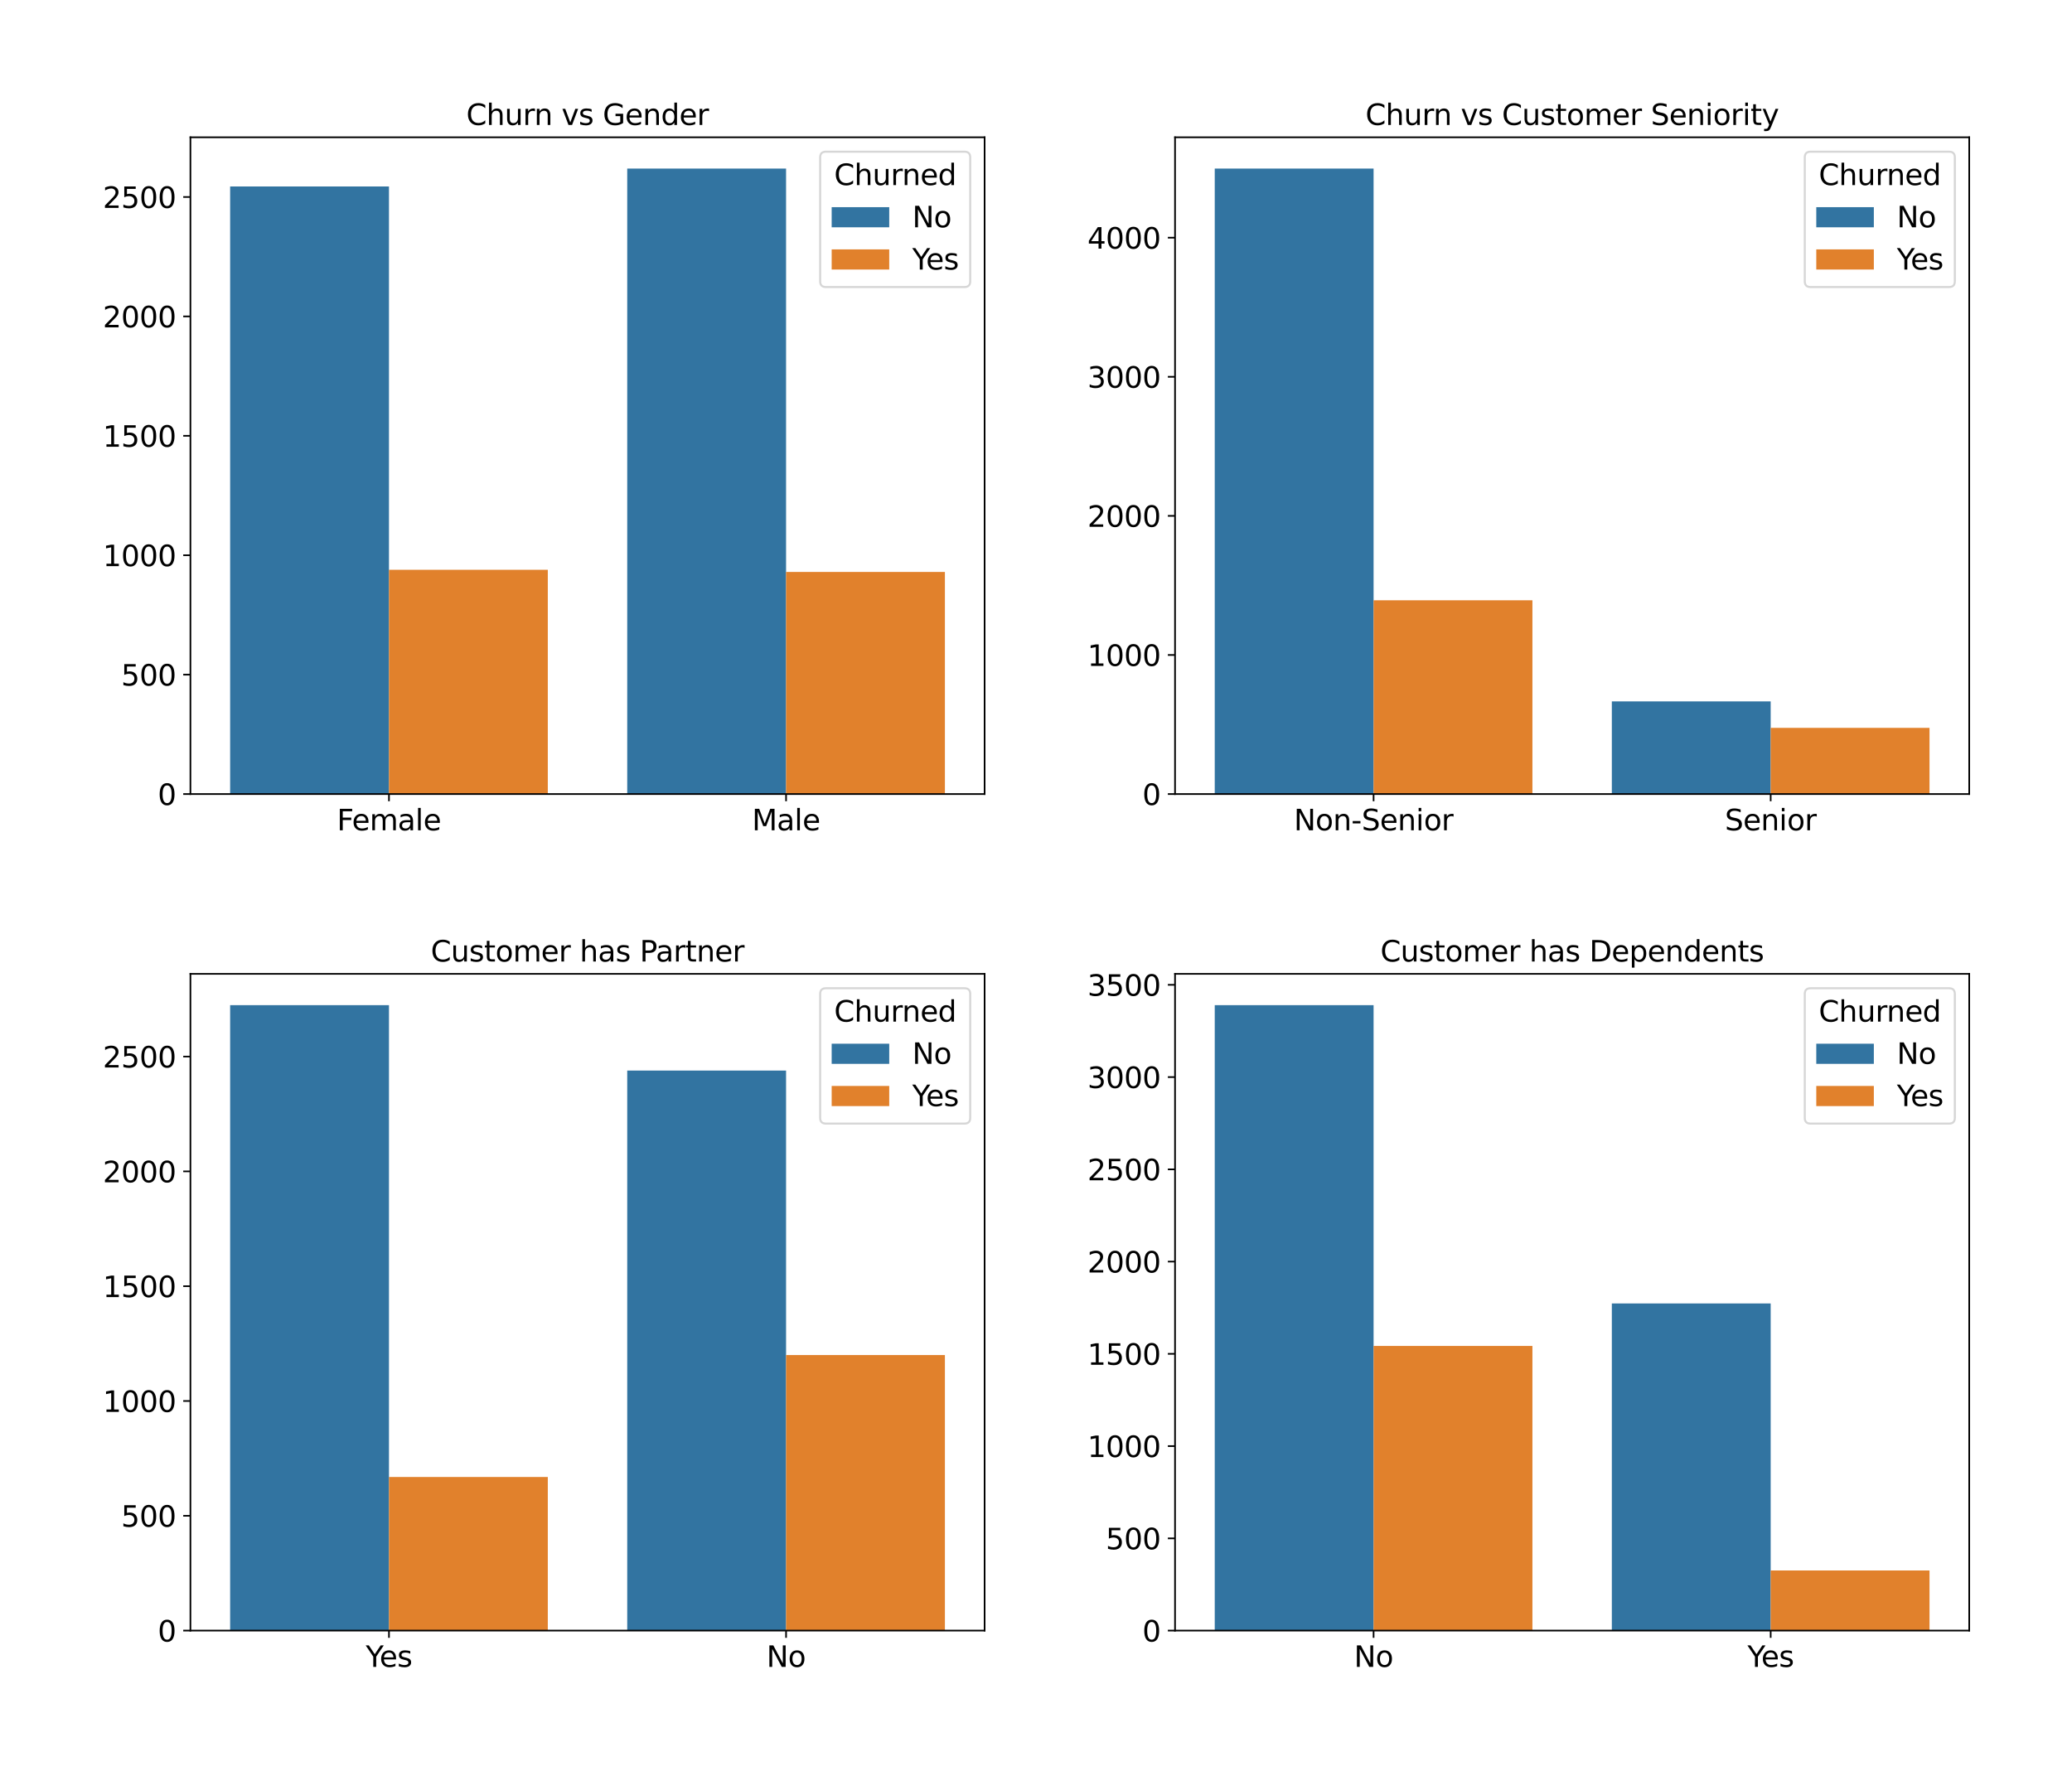 <?xml version="1.0" encoding="utf-8" standalone="no"?>
<!DOCTYPE svg PUBLIC "-//W3C//DTD SVG 1.1//EN"
  "http://www.w3.org/Graphics/SVG/1.1/DTD/svg11.dtd">
<svg height="864pt" version="1.1" viewBox="0 0 1008 864" width="1008pt" xmlns="http://www.w3.org/2000/svg" xmlns:xlink="http://www.w3.org/1999/xlink">
 <defs>
  <style type="text/css">*{stroke-linecap:butt;stroke-linejoin:round;}</style>
 </defs>
 <g id="figure_1">
  <g id="patch_1">
   <path d="M 0 864 
L 1008 864 
L 1008 0 
L 0 0 
z
" style="fill:#ffffff;"/>
  </g>
  <g id="axes_1">
   <g id="patch_2">
    <path d="M 92.64 386.32 
L 479 386.32 
L 479 66.8 
L 92.64 66.8 
z
" style="fill:#ffffff;"/>
   </g>
   <g id="patch_3">
    <path clip-path="url(#p8f547ff827)" d="M 111.958 386.32 
L 189.23 386.32 
L 189.23 90.73 
L 111.958 90.73 
z
" style="fill:#3274a1;"/>
   </g>
   <g id="patch_4">
    <path clip-path="url(#p8f547ff827)" d="M 305.138 386.32 
L 382.41 386.32 
L 382.41 82.015 
L 305.138 82.015 
z
" style="fill:#3274a1;"/>
   </g>
   <g id="patch_5">
    <path clip-path="url(#p8f547ff827)" d="M 189.23 386.32 
L 266.502 386.32 
L 266.502 277.216 
L 189.23 277.216 
z
" style="fill:#e1812c;"/>
   </g>
   <g id="patch_6">
    <path clip-path="url(#p8f547ff827)" d="M 382.41 386.32 
L 459.682 386.32 
L 459.682 278.262 
L 382.41 278.262 
z
" style="fill:#e1812c;"/>
   </g>
   <g id="matplotlib.axis_1">
    <g id="xtick_1">
     <g id="line2d_1">
      <defs>
       <path d="M 0 0 
L 0 3.5 
" id="m29a2ce48cf" style="stroke:#000000;stroke-width:0.8;"/>
      </defs>
      <g>
       <use style="stroke:#000000;stroke-width:0.8;" x="189.23" xlink:href="#m29a2ce48cf" y="386.32"/>
      </g>
     </g>
     <g id="text_1">
      <!-- Female -->
      <g transform="translate(163.922 403.958)scale(0.14 -0.14)">
       <defs>
        <path d="M 628 4666 
L 3309 4666 
L 3309 4134 
L 1259 4134 
L 1259 2759 
L 3109 2759 
L 3109 2228 
L 1259 2228 
L 1259 0 
L 628 0 
L 628 4666 
z
" id="DejaVuSans-46" transform="scale(0.016)"/>
        <path d="M 3597 1894 
L 3597 1613 
L 953 1613 
Q 991 1019 1311 708 
Q 1631 397 2203 397 
Q 2534 397 2845 478 
Q 3156 559 3463 722 
L 3463 178 
Q 3153 47 2828 -22 
Q 2503 -91 2169 -91 
Q 1331 -91 842 396 
Q 353 884 353 1716 
Q 353 2575 817 3079 
Q 1281 3584 2069 3584 
Q 2775 3584 3186 3129 
Q 3597 2675 3597 1894 
z
M 3022 2063 
Q 3016 2534 2758 2815 
Q 2500 3097 2075 3097 
Q 1594 3097 1305 2825 
Q 1016 2553 972 2059 
L 3022 2063 
z
" id="DejaVuSans-65" transform="scale(0.016)"/>
        <path d="M 3328 2828 
Q 3544 3216 3844 3400 
Q 4144 3584 4550 3584 
Q 5097 3584 5394 3201 
Q 5691 2819 5691 2113 
L 5691 0 
L 5113 0 
L 5113 2094 
Q 5113 2597 4934 2840 
Q 4756 3084 4391 3084 
Q 3944 3084 3684 2787 
Q 3425 2491 3425 1978 
L 3425 0 
L 2847 0 
L 2847 2094 
Q 2847 2600 2669 2842 
Q 2491 3084 2119 3084 
Q 1678 3084 1418 2786 
Q 1159 2488 1159 1978 
L 1159 0 
L 581 0 
L 581 3500 
L 1159 3500 
L 1159 2956 
Q 1356 3278 1631 3431 
Q 1906 3584 2284 3584 
Q 2666 3584 2933 3390 
Q 3200 3197 3328 2828 
z
" id="DejaVuSans-6d" transform="scale(0.016)"/>
        <path d="M 2194 1759 
Q 1497 1759 1228 1600 
Q 959 1441 959 1056 
Q 959 750 1161 570 
Q 1363 391 1709 391 
Q 2188 391 2477 730 
Q 2766 1069 2766 1631 
L 2766 1759 
L 2194 1759 
z
M 3341 1997 
L 3341 0 
L 2766 0 
L 2766 531 
Q 2569 213 2275 61 
Q 1981 -91 1556 -91 
Q 1019 -91 701 211 
Q 384 513 384 1019 
Q 384 1609 779 1909 
Q 1175 2209 1959 2209 
L 2766 2209 
L 2766 2266 
Q 2766 2663 2505 2880 
Q 2244 3097 1772 3097 
Q 1472 3097 1187 3025 
Q 903 2953 641 2809 
L 641 3341 
Q 956 3463 1253 3523 
Q 1550 3584 1831 3584 
Q 2591 3584 2966 3190 
Q 3341 2797 3341 1997 
z
" id="DejaVuSans-61" transform="scale(0.016)"/>
        <path d="M 603 4863 
L 1178 4863 
L 1178 0 
L 603 0 
L 603 4863 
z
" id="DejaVuSans-6c" transform="scale(0.016)"/>
       </defs>
       <use xlink:href="#DejaVuSans-46"/>
       <use x="52.02" xlink:href="#DejaVuSans-65"/>
       <use x="113.543" xlink:href="#DejaVuSans-6d"/>
       <use x="210.955" xlink:href="#DejaVuSans-61"/>
       <use x="272.234" xlink:href="#DejaVuSans-6c"/>
       <use x="300.018" xlink:href="#DejaVuSans-65"/>
      </g>
     </g>
    </g>
    <g id="xtick_2">
     <g id="line2d_2">
      <g>
       <use style="stroke:#000000;stroke-width:0.8;" x="382.41" xlink:href="#m29a2ce48cf" y="386.32"/>
      </g>
     </g>
     <g id="text_2">
      <!-- Male -->
      <g transform="translate(365.829 403.958)scale(0.14 -0.14)">
       <defs>
        <path d="M 628 4666 
L 1569 4666 
L 2759 1491 
L 3956 4666 
L 4897 4666 
L 4897 0 
L 4281 0 
L 4281 4097 
L 3078 897 
L 2444 897 
L 1241 4097 
L 1241 0 
L 628 0 
L 628 4666 
z
" id="DejaVuSans-4d" transform="scale(0.016)"/>
       </defs>
       <use xlink:href="#DejaVuSans-4d"/>
       <use x="86.279" xlink:href="#DejaVuSans-61"/>
       <use x="147.559" xlink:href="#DejaVuSans-6c"/>
       <use x="175.342" xlink:href="#DejaVuSans-65"/>
      </g>
     </g>
    </g>
   </g>
   <g id="matplotlib.axis_2">
    <g id="ytick_1">
     <g id="line2d_3">
      <defs>
       <path d="M 0 0 
L -3.5 0 
" id="m4f634d1ef6" style="stroke:#000000;stroke-width:0.8;"/>
      </defs>
      <g>
       <use style="stroke:#000000;stroke-width:0.8;" x="92.64" xlink:href="#m4f634d1ef6" y="386.32"/>
      </g>
     </g>
     <g id="text_3">
      <!-- 0 -->
      <g transform="translate(76.733 391.639)scale(0.14 -0.14)">
       <defs>
        <path d="M 2034 4250 
Q 1547 4250 1301 3770 
Q 1056 3291 1056 2328 
Q 1056 1369 1301 889 
Q 1547 409 2034 409 
Q 2525 409 2770 889 
Q 3016 1369 3016 2328 
Q 3016 3291 2770 3770 
Q 2525 4250 2034 4250 
z
M 2034 4750 
Q 2819 4750 3233 4129 
Q 3647 3509 3647 2328 
Q 3647 1150 3233 529 
Q 2819 -91 2034 -91 
Q 1250 -91 836 529 
Q 422 1150 422 2328 
Q 422 3509 836 4129 
Q 1250 4750 2034 4750 
z
" id="DejaVuSans-30" transform="scale(0.016)"/>
       </defs>
       <use xlink:href="#DejaVuSans-30"/>
      </g>
     </g>
    </g>
    <g id="ytick_2">
     <g id="line2d_4">
      <g>
       <use style="stroke:#000000;stroke-width:0.8;" x="92.64" xlink:href="#m4f634d1ef6" y="328.224"/>
      </g>
     </g>
     <g id="text_4">
      <!-- 500 -->
      <g transform="translate(58.917 333.543)scale(0.14 -0.14)">
       <defs>
        <path d="M 691 4666 
L 3169 4666 
L 3169 4134 
L 1269 4134 
L 1269 2991 
Q 1406 3038 1543 3061 
Q 1681 3084 1819 3084 
Q 2600 3084 3056 2656 
Q 3513 2228 3513 1497 
Q 3513 744 3044 326 
Q 2575 -91 1722 -91 
Q 1428 -91 1123 -41 
Q 819 9 494 109 
L 494 744 
Q 775 591 1075 516 
Q 1375 441 1709 441 
Q 2250 441 2565 725 
Q 2881 1009 2881 1497 
Q 2881 1984 2565 2268 
Q 2250 2553 1709 2553 
Q 1456 2553 1204 2497 
Q 953 2441 691 2322 
L 691 4666 
z
" id="DejaVuSans-35" transform="scale(0.016)"/>
       </defs>
       <use xlink:href="#DejaVuSans-35"/>
       <use x="63.623" xlink:href="#DejaVuSans-30"/>
       <use x="127.246" xlink:href="#DejaVuSans-30"/>
      </g>
     </g>
    </g>
    <g id="ytick_3">
     <g id="line2d_5">
      <g>
       <use style="stroke:#000000;stroke-width:0.8;" x="92.64" xlink:href="#m4f634d1ef6" y="270.129"/>
      </g>
     </g>
     <g id="text_5">
      <!-- 1000 -->
      <g transform="translate(50.01 275.448)scale(0.14 -0.14)">
       <defs>
        <path d="M 794 531 
L 1825 531 
L 1825 4091 
L 703 3866 
L 703 4441 
L 1819 4666 
L 2450 4666 
L 2450 531 
L 3481 531 
L 3481 0 
L 794 0 
L 794 531 
z
" id="DejaVuSans-31" transform="scale(0.016)"/>
       </defs>
       <use xlink:href="#DejaVuSans-31"/>
       <use x="63.623" xlink:href="#DejaVuSans-30"/>
       <use x="127.246" xlink:href="#DejaVuSans-30"/>
       <use x="190.869" xlink:href="#DejaVuSans-30"/>
      </g>
     </g>
    </g>
    <g id="ytick_4">
     <g id="line2d_6">
      <g>
       <use style="stroke:#000000;stroke-width:0.8;" x="92.64" xlink:href="#m4f634d1ef6" y="212.033"/>
      </g>
     </g>
     <g id="text_6">
      <!-- 1500 -->
      <g transform="translate(50.01 217.352)scale(0.14 -0.14)">
       <use xlink:href="#DejaVuSans-31"/>
       <use x="63.623" xlink:href="#DejaVuSans-35"/>
       <use x="127.246" xlink:href="#DejaVuSans-30"/>
       <use x="190.869" xlink:href="#DejaVuSans-30"/>
      </g>
     </g>
    </g>
    <g id="ytick_5">
     <g id="line2d_7">
      <g>
       <use style="stroke:#000000;stroke-width:0.8;" x="92.64" xlink:href="#m4f634d1ef6" y="153.938"/>
      </g>
     </g>
     <g id="text_7">
      <!-- 2000 -->
      <g transform="translate(50.01 159.256)scale(0.14 -0.14)">
       <defs>
        <path d="M 1228 531 
L 3431 531 
L 3431 0 
L 469 0 
L 469 531 
Q 828 903 1448 1529 
Q 2069 2156 2228 2338 
Q 2531 2678 2651 2914 
Q 2772 3150 2772 3378 
Q 2772 3750 2511 3984 
Q 2250 4219 1831 4219 
Q 1534 4219 1204 4116 
Q 875 4013 500 3803 
L 500 4441 
Q 881 4594 1212 4672 
Q 1544 4750 1819 4750 
Q 2544 4750 2975 4387 
Q 3406 4025 3406 3419 
Q 3406 3131 3298 2873 
Q 3191 2616 2906 2266 
Q 2828 2175 2409 1742 
Q 1991 1309 1228 531 
z
" id="DejaVuSans-32" transform="scale(0.016)"/>
       </defs>
       <use xlink:href="#DejaVuSans-32"/>
       <use x="63.623" xlink:href="#DejaVuSans-30"/>
       <use x="127.246" xlink:href="#DejaVuSans-30"/>
       <use x="190.869" xlink:href="#DejaVuSans-30"/>
      </g>
     </g>
    </g>
    <g id="ytick_6">
     <g id="line2d_8">
      <g>
       <use style="stroke:#000000;stroke-width:0.8;" x="92.64" xlink:href="#m4f634d1ef6" y="95.842"/>
      </g>
     </g>
     <g id="text_8">
      <!-- 2500 -->
      <g transform="translate(50.01 101.161)scale(0.14 -0.14)">
       <use xlink:href="#DejaVuSans-32"/>
       <use x="63.623" xlink:href="#DejaVuSans-35"/>
       <use x="127.246" xlink:href="#DejaVuSans-30"/>
       <use x="190.869" xlink:href="#DejaVuSans-30"/>
      </g>
     </g>
    </g>
   </g>
   <g id="patch_7">
    <path d="M 92.64 386.32 
L 92.64 66.8 
" style="fill:none;stroke:#000000;stroke-linecap:square;stroke-linejoin:miter;stroke-width:0.8;"/>
   </g>
   <g id="patch_8">
    <path d="M 479 386.32 
L 479 66.8 
" style="fill:none;stroke:#000000;stroke-linecap:square;stroke-linejoin:miter;stroke-width:0.8;"/>
   </g>
   <g id="patch_9">
    <path d="M 92.64 386.32 
L 479 386.32 
" style="fill:none;stroke:#000000;stroke-linecap:square;stroke-linejoin:miter;stroke-width:0.8;"/>
   </g>
   <g id="patch_10">
    <path d="M 92.64 66.8 
L 479 66.8 
" style="fill:none;stroke:#000000;stroke-linecap:square;stroke-linejoin:miter;stroke-width:0.8;"/>
   </g>
   <g id="text_9">
    <!-- Churn vs Gender -->
    <g transform="translate(226.833 60.8)scale(0.14 -0.14)">
     <defs>
      <path d="M 4122 4306 
L 4122 3641 
Q 3803 3938 3442 4084 
Q 3081 4231 2675 4231 
Q 1875 4231 1450 3742 
Q 1025 3253 1025 2328 
Q 1025 1406 1450 917 
Q 1875 428 2675 428 
Q 3081 428 3442 575 
Q 3803 722 4122 1019 
L 4122 359 
Q 3791 134 3420 21 
Q 3050 -91 2638 -91 
Q 1578 -91 968 557 
Q 359 1206 359 2328 
Q 359 3453 968 4101 
Q 1578 4750 2638 4750 
Q 3056 4750 3426 4639 
Q 3797 4528 4122 4306 
z
" id="DejaVuSans-43" transform="scale(0.016)"/>
      <path d="M 3513 2113 
L 3513 0 
L 2938 0 
L 2938 2094 
Q 2938 2591 2744 2837 
Q 2550 3084 2163 3084 
Q 1697 3084 1428 2787 
Q 1159 2491 1159 1978 
L 1159 0 
L 581 0 
L 581 4863 
L 1159 4863 
L 1159 2956 
Q 1366 3272 1645 3428 
Q 1925 3584 2291 3584 
Q 2894 3584 3203 3211 
Q 3513 2838 3513 2113 
z
" id="DejaVuSans-68" transform="scale(0.016)"/>
      <path d="M 544 1381 
L 544 3500 
L 1119 3500 
L 1119 1403 
Q 1119 906 1312 657 
Q 1506 409 1894 409 
Q 2359 409 2629 706 
Q 2900 1003 2900 1516 
L 2900 3500 
L 3475 3500 
L 3475 0 
L 2900 0 
L 2900 538 
Q 2691 219 2414 64 
Q 2138 -91 1772 -91 
Q 1169 -91 856 284 
Q 544 659 544 1381 
z
M 1991 3584 
L 1991 3584 
z
" id="DejaVuSans-75" transform="scale(0.016)"/>
      <path d="M 2631 2963 
Q 2534 3019 2420 3045 
Q 2306 3072 2169 3072 
Q 1681 3072 1420 2755 
Q 1159 2438 1159 1844 
L 1159 0 
L 581 0 
L 581 3500 
L 1159 3500 
L 1159 2956 
Q 1341 3275 1631 3429 
Q 1922 3584 2338 3584 
Q 2397 3584 2469 3576 
Q 2541 3569 2628 3553 
L 2631 2963 
z
" id="DejaVuSans-72" transform="scale(0.016)"/>
      <path d="M 3513 2113 
L 3513 0 
L 2938 0 
L 2938 2094 
Q 2938 2591 2744 2837 
Q 2550 3084 2163 3084 
Q 1697 3084 1428 2787 
Q 1159 2491 1159 1978 
L 1159 0 
L 581 0 
L 581 3500 
L 1159 3500 
L 1159 2956 
Q 1366 3272 1645 3428 
Q 1925 3584 2291 3584 
Q 2894 3584 3203 3211 
Q 3513 2838 3513 2113 
z
" id="DejaVuSans-6e" transform="scale(0.016)"/>
      <path id="DejaVuSans-20" transform="scale(0.016)"/>
      <path d="M 191 3500 
L 800 3500 
L 1894 563 
L 2988 3500 
L 3597 3500 
L 2284 0 
L 1503 0 
L 191 3500 
z
" id="DejaVuSans-76" transform="scale(0.016)"/>
      <path d="M 2834 3397 
L 2834 2853 
Q 2591 2978 2328 3040 
Q 2066 3103 1784 3103 
Q 1356 3103 1142 2972 
Q 928 2841 928 2578 
Q 928 2378 1081 2264 
Q 1234 2150 1697 2047 
L 1894 2003 
Q 2506 1872 2764 1633 
Q 3022 1394 3022 966 
Q 3022 478 2636 193 
Q 2250 -91 1575 -91 
Q 1294 -91 989 -36 
Q 684 19 347 128 
L 347 722 
Q 666 556 975 473 
Q 1284 391 1588 391 
Q 1994 391 2212 530 
Q 2431 669 2431 922 
Q 2431 1156 2273 1281 
Q 2116 1406 1581 1522 
L 1381 1569 
Q 847 1681 609 1914 
Q 372 2147 372 2553 
Q 372 3047 722 3315 
Q 1072 3584 1716 3584 
Q 2034 3584 2315 3537 
Q 2597 3491 2834 3397 
z
" id="DejaVuSans-73" transform="scale(0.016)"/>
      <path d="M 3809 666 
L 3809 1919 
L 2778 1919 
L 2778 2438 
L 4434 2438 
L 4434 434 
Q 4069 175 3628 42 
Q 3188 -91 2688 -91 
Q 1594 -91 976 548 
Q 359 1188 359 2328 
Q 359 3472 976 4111 
Q 1594 4750 2688 4750 
Q 3144 4750 3555 4637 
Q 3966 4525 4313 4306 
L 4313 3634 
Q 3963 3931 3569 4081 
Q 3175 4231 2741 4231 
Q 1884 4231 1454 3753 
Q 1025 3275 1025 2328 
Q 1025 1384 1454 906 
Q 1884 428 2741 428 
Q 3075 428 3337 486 
Q 3600 544 3809 666 
z
" id="DejaVuSans-47" transform="scale(0.016)"/>
      <path d="M 2906 2969 
L 2906 4863 
L 3481 4863 
L 3481 0 
L 2906 0 
L 2906 525 
Q 2725 213 2448 61 
Q 2172 -91 1784 -91 
Q 1150 -91 751 415 
Q 353 922 353 1747 
Q 353 2572 751 3078 
Q 1150 3584 1784 3584 
Q 2172 3584 2448 3432 
Q 2725 3281 2906 2969 
z
M 947 1747 
Q 947 1113 1208 752 
Q 1469 391 1925 391 
Q 2381 391 2643 752 
Q 2906 1113 2906 1747 
Q 2906 2381 2643 2742 
Q 2381 3103 1925 3103 
Q 1469 3103 1208 2742 
Q 947 2381 947 1747 
z
" id="DejaVuSans-64" transform="scale(0.016)"/>
     </defs>
     <use xlink:href="#DejaVuSans-43"/>
     <use x="69.824" xlink:href="#DejaVuSans-68"/>
     <use x="133.203" xlink:href="#DejaVuSans-75"/>
     <use x="196.582" xlink:href="#DejaVuSans-72"/>
     <use x="235.945" xlink:href="#DejaVuSans-6e"/>
     <use x="299.324" xlink:href="#DejaVuSans-20"/>
     <use x="331.111" xlink:href="#DejaVuSans-76"/>
     <use x="390.291" xlink:href="#DejaVuSans-73"/>
     <use x="442.391" xlink:href="#DejaVuSans-20"/>
     <use x="474.178" xlink:href="#DejaVuSans-47"/>
     <use x="551.668" xlink:href="#DejaVuSans-65"/>
     <use x="613.191" xlink:href="#DejaVuSans-6e"/>
     <use x="676.57" xlink:href="#DejaVuSans-64"/>
     <use x="740.047" xlink:href="#DejaVuSans-65"/>
     <use x="801.57" xlink:href="#DejaVuSans-72"/>
    </g>
   </g>
   <g id="legend_1">
    <g id="patch_11">
     <path d="M 401.797 139.648 
L 469.2 139.648 
Q 472 139.648 472 136.848 
L 472 76.6 
Q 472 73.8 469.2 73.8 
L 401.797 73.8 
Q 398.997 73.8 398.997 76.6 
L 398.997 136.848 
Q 398.997 139.648 401.797 139.648 
z
" style="fill:#ffffff;opacity:0.8;stroke:#cccccc;stroke-linejoin:miter;"/>
    </g>
    <g id="text_10">
     <!-- Churned -->
     <g transform="translate(405.795 90.038)scale(0.14 -0.14)">
      <use xlink:href="#DejaVuSans-43"/>
      <use x="69.824" xlink:href="#DejaVuSans-68"/>
      <use x="133.203" xlink:href="#DejaVuSans-75"/>
      <use x="196.582" xlink:href="#DejaVuSans-72"/>
      <use x="235.945" xlink:href="#DejaVuSans-6e"/>
      <use x="299.324" xlink:href="#DejaVuSans-65"/>
      <use x="360.848" xlink:href="#DejaVuSans-64"/>
     </g>
    </g>
    <g id="patch_12">
     <path d="M 404.597 110.587 
L 432.597 110.587 
L 432.597 100.787 
L 404.597 100.787 
z
" style="fill:#3274a1;"/>
    </g>
    <g id="text_11">
     <!-- No -->
     <g transform="translate(443.797 110.587)scale(0.14 -0.14)">
      <defs>
       <path d="M 628 4666 
L 1478 4666 
L 3547 763 
L 3547 4666 
L 4159 4666 
L 4159 0 
L 3309 0 
L 1241 3903 
L 1241 0 
L 628 0 
L 628 4666 
z
" id="DejaVuSans-4e" transform="scale(0.016)"/>
       <path d="M 1959 3097 
Q 1497 3097 1228 2736 
Q 959 2375 959 1747 
Q 959 1119 1226 758 
Q 1494 397 1959 397 
Q 2419 397 2687 759 
Q 2956 1122 2956 1747 
Q 2956 2369 2687 2733 
Q 2419 3097 1959 3097 
z
M 1959 3584 
Q 2709 3584 3137 3096 
Q 3566 2609 3566 1747 
Q 3566 888 3137 398 
Q 2709 -91 1959 -91 
Q 1206 -91 779 398 
Q 353 888 353 1747 
Q 353 2609 779 3096 
Q 1206 3584 1959 3584 
z
" id="DejaVuSans-6f" transform="scale(0.016)"/>
      </defs>
      <use xlink:href="#DejaVuSans-4e"/>
      <use x="74.805" xlink:href="#DejaVuSans-6f"/>
     </g>
    </g>
    <g id="patch_13">
     <path d="M 404.597 131.137 
L 432.597 131.137 
L 432.597 121.337 
L 404.597 121.337 
z
" style="fill:#e1812c;"/>
    </g>
    <g id="text_12">
     <!-- Yes -->
     <g transform="translate(443.797 131.137)scale(0.14 -0.14)">
      <defs>
       <path d="M -13 4666 
L 666 4666 
L 1959 2747 
L 3244 4666 
L 3922 4666 
L 2272 2222 
L 2272 0 
L 1638 0 
L 1638 2222 
L -13 4666 
z
" id="DejaVuSans-59" transform="scale(0.016)"/>
      </defs>
      <use xlink:href="#DejaVuSans-59"/>
      <use x="47.834" xlink:href="#DejaVuSans-65"/>
      <use x="109.357" xlink:href="#DejaVuSans-73"/>
     </g>
    </g>
   </g>
  </g>
  <g id="axes_2">
   <g id="patch_14">
    <path d="M 571.64 386.32 
L 958 386.32 
L 958 66.8 
L 571.64 66.8 
z
" style="fill:#ffffff;"/>
   </g>
   <g id="patch_15">
    <path clip-path="url(#p620a746bdc)" d="M 590.958 386.32 
L 668.23 386.32 
L 668.23 82.015 
L 590.958 82.015 
z
" style="fill:#3274a1;"/>
   </g>
   <g id="patch_16">
    <path clip-path="url(#p620a746bdc)" d="M 784.138 386.32 
L 861.41 386.32 
L 861.41 341.253 
L 784.138 341.253 
z
" style="fill:#3274a1;"/>
   </g>
   <g id="patch_17">
    <path clip-path="url(#p620a746bdc)" d="M 668.23 386.32 
L 745.502 386.32 
L 745.502 292.058 
L 668.23 292.058 
z
" style="fill:#e1812c;"/>
   </g>
   <g id="patch_18">
    <path clip-path="url(#p620a746bdc)" d="M 861.41 386.32 
L 938.682 386.32 
L 938.682 354.11 
L 861.41 354.11 
z
" style="fill:#e1812c;"/>
   </g>
   <g id="matplotlib.axis_3">
    <g id="xtick_3">
     <g id="line2d_9">
      <g>
       <use style="stroke:#000000;stroke-width:0.8;" x="668.23" xlink:href="#m29a2ce48cf" y="386.32"/>
      </g>
     </g>
     <g id="text_13">
      <!-- Non-Senior -->
      <g transform="translate(629.455 403.958)scale(0.14 -0.14)">
       <defs>
        <path d="M 313 2009 
L 1997 2009 
L 1997 1497 
L 313 1497 
L 313 2009 
z
" id="DejaVuSans-2d" transform="scale(0.016)"/>
        <path d="M 3425 4513 
L 3425 3897 
Q 3066 4069 2747 4153 
Q 2428 4238 2131 4238 
Q 1616 4238 1336 4038 
Q 1056 3838 1056 3469 
Q 1056 3159 1242 3001 
Q 1428 2844 1947 2747 
L 2328 2669 
Q 3034 2534 3370 2195 
Q 3706 1856 3706 1288 
Q 3706 609 3251 259 
Q 2797 -91 1919 -91 
Q 1588 -91 1214 -16 
Q 841 59 441 206 
L 441 856 
Q 825 641 1194 531 
Q 1563 422 1919 422 
Q 2459 422 2753 634 
Q 3047 847 3047 1241 
Q 3047 1584 2836 1778 
Q 2625 1972 2144 2069 
L 1759 2144 
Q 1053 2284 737 2584 
Q 422 2884 422 3419 
Q 422 4038 858 4394 
Q 1294 4750 2059 4750 
Q 2388 4750 2728 4690 
Q 3069 4631 3425 4513 
z
" id="DejaVuSans-53" transform="scale(0.016)"/>
        <path d="M 603 3500 
L 1178 3500 
L 1178 0 
L 603 0 
L 603 3500 
z
M 603 4863 
L 1178 4863 
L 1178 4134 
L 603 4134 
L 603 4863 
z
" id="DejaVuSans-69" transform="scale(0.016)"/>
       </defs>
       <use xlink:href="#DejaVuSans-4e"/>
       <use x="74.805" xlink:href="#DejaVuSans-6f"/>
       <use x="135.986" xlink:href="#DejaVuSans-6e"/>
       <use x="199.365" xlink:href="#DejaVuSans-2d"/>
       <use x="235.449" xlink:href="#DejaVuSans-53"/>
       <use x="298.926" xlink:href="#DejaVuSans-65"/>
       <use x="360.449" xlink:href="#DejaVuSans-6e"/>
       <use x="423.828" xlink:href="#DejaVuSans-69"/>
       <use x="451.611" xlink:href="#DejaVuSans-6f"/>
       <use x="512.793" xlink:href="#DejaVuSans-72"/>
      </g>
     </g>
    </g>
    <g id="xtick_4">
     <g id="line2d_10">
      <g>
       <use style="stroke:#000000;stroke-width:0.8;" x="861.41" xlink:href="#m29a2ce48cf" y="386.32"/>
      </g>
     </g>
     <g id="text_14">
      <!-- Senior -->
      <g transform="translate(839.117 403.958)scale(0.14 -0.14)">
       <use xlink:href="#DejaVuSans-53"/>
       <use x="63.477" xlink:href="#DejaVuSans-65"/>
       <use x="125" xlink:href="#DejaVuSans-6e"/>
       <use x="188.379" xlink:href="#DejaVuSans-69"/>
       <use x="216.162" xlink:href="#DejaVuSans-6f"/>
       <use x="277.344" xlink:href="#DejaVuSans-72"/>
      </g>
     </g>
    </g>
   </g>
   <g id="matplotlib.axis_4">
    <g id="ytick_7">
     <g id="line2d_11">
      <g>
       <use style="stroke:#000000;stroke-width:0.8;" x="571.64" xlink:href="#m4f634d1ef6" y="386.32"/>
      </g>
     </g>
     <g id="text_15">
      <!-- 0 -->
      <g transform="translate(555.732 391.639)scale(0.14 -0.14)">
       <use xlink:href="#DejaVuSans-30"/>
      </g>
     </g>
    </g>
    <g id="ytick_8">
     <g id="line2d_12">
      <g>
       <use style="stroke:#000000;stroke-width:0.8;" x="571.64" xlink:href="#m4f634d1ef6" y="318.652"/>
      </g>
     </g>
     <g id="text_16">
      <!-- 1000 -->
      <g transform="translate(529.01 323.971)scale(0.14 -0.14)">
       <use xlink:href="#DejaVuSans-31"/>
       <use x="63.623" xlink:href="#DejaVuSans-30"/>
       <use x="127.246" xlink:href="#DejaVuSans-30"/>
       <use x="190.869" xlink:href="#DejaVuSans-30"/>
      </g>
     </g>
    </g>
    <g id="ytick_9">
     <g id="line2d_13">
      <g>
       <use style="stroke:#000000;stroke-width:0.8;" x="571.64" xlink:href="#m4f634d1ef6" y="250.983"/>
      </g>
     </g>
     <g id="text_17">
      <!-- 2000 -->
      <g transform="translate(529.01 256.302)scale(0.14 -0.14)">
       <use xlink:href="#DejaVuSans-32"/>
       <use x="63.623" xlink:href="#DejaVuSans-30"/>
       <use x="127.246" xlink:href="#DejaVuSans-30"/>
       <use x="190.869" xlink:href="#DejaVuSans-30"/>
      </g>
     </g>
    </g>
    <g id="ytick_10">
     <g id="line2d_14">
      <g>
       <use style="stroke:#000000;stroke-width:0.8;" x="571.64" xlink:href="#m4f634d1ef6" y="183.315"/>
      </g>
     </g>
     <g id="text_18">
      <!-- 3000 -->
      <g transform="translate(529.01 188.634)scale(0.14 -0.14)">
       <defs>
        <path d="M 2597 2516 
Q 3050 2419 3304 2112 
Q 3559 1806 3559 1356 
Q 3559 666 3084 287 
Q 2609 -91 1734 -91 
Q 1441 -91 1130 -33 
Q 819 25 488 141 
L 488 750 
Q 750 597 1062 519 
Q 1375 441 1716 441 
Q 2309 441 2620 675 
Q 2931 909 2931 1356 
Q 2931 1769 2642 2001 
Q 2353 2234 1838 2234 
L 1294 2234 
L 1294 2753 
L 1863 2753 
Q 2328 2753 2575 2939 
Q 2822 3125 2822 3475 
Q 2822 3834 2567 4026 
Q 2313 4219 1838 4219 
Q 1578 4219 1281 4162 
Q 984 4106 628 3988 
L 628 4550 
Q 988 4650 1302 4700 
Q 1616 4750 1894 4750 
Q 2613 4750 3031 4423 
Q 3450 4097 3450 3541 
Q 3450 3153 3228 2886 
Q 3006 2619 2597 2516 
z
" id="DejaVuSans-33" transform="scale(0.016)"/>
       </defs>
       <use xlink:href="#DejaVuSans-33"/>
       <use x="63.623" xlink:href="#DejaVuSans-30"/>
       <use x="127.246" xlink:href="#DejaVuSans-30"/>
       <use x="190.869" xlink:href="#DejaVuSans-30"/>
      </g>
     </g>
    </g>
    <g id="ytick_11">
     <g id="line2d_15">
      <g>
       <use style="stroke:#000000;stroke-width:0.8;" x="571.64" xlink:href="#m4f634d1ef6" y="115.646"/>
      </g>
     </g>
     <g id="text_19">
      <!-- 4000 -->
      <g transform="translate(529.01 120.965)scale(0.14 -0.14)">
       <defs>
        <path d="M 2419 4116 
L 825 1625 
L 2419 1625 
L 2419 4116 
z
M 2253 4666 
L 3047 4666 
L 3047 1625 
L 3713 1625 
L 3713 1100 
L 3047 1100 
L 3047 0 
L 2419 0 
L 2419 1100 
L 313 1100 
L 313 1709 
L 2253 4666 
z
" id="DejaVuSans-34" transform="scale(0.016)"/>
       </defs>
       <use xlink:href="#DejaVuSans-34"/>
       <use x="63.623" xlink:href="#DejaVuSans-30"/>
       <use x="127.246" xlink:href="#DejaVuSans-30"/>
       <use x="190.869" xlink:href="#DejaVuSans-30"/>
      </g>
     </g>
    </g>
   </g>
   <g id="patch_19">
    <path d="M 571.64 386.32 
L 571.64 66.8 
" style="fill:none;stroke:#000000;stroke-linecap:square;stroke-linejoin:miter;stroke-width:0.8;"/>
   </g>
   <g id="patch_20">
    <path d="M 958 386.32 
L 958 66.8 
" style="fill:none;stroke:#000000;stroke-linecap:square;stroke-linejoin:miter;stroke-width:0.8;"/>
   </g>
   <g id="patch_21">
    <path d="M 571.64 386.32 
L 958 386.32 
" style="fill:none;stroke:#000000;stroke-linecap:square;stroke-linejoin:miter;stroke-width:0.8;"/>
   </g>
   <g id="patch_22">
    <path d="M 571.64 66.8 
L 958 66.8 
" style="fill:none;stroke:#000000;stroke-linecap:square;stroke-linejoin:miter;stroke-width:0.8;"/>
   </g>
   <g id="text_20">
    <!-- Churn vs Customer Seniority -->
    <g transform="translate(664.278 60.8)scale(0.14 -0.14)">
     <defs>
      <path d="M 1172 4494 
L 1172 3500 
L 2356 3500 
L 2356 3053 
L 1172 3053 
L 1172 1153 
Q 1172 725 1289 603 
Q 1406 481 1766 481 
L 2356 481 
L 2356 0 
L 1766 0 
Q 1100 0 847 248 
Q 594 497 594 1153 
L 594 3053 
L 172 3053 
L 172 3500 
L 594 3500 
L 594 4494 
L 1172 4494 
z
" id="DejaVuSans-74" transform="scale(0.016)"/>
      <path d="M 2059 -325 
Q 1816 -950 1584 -1140 
Q 1353 -1331 966 -1331 
L 506 -1331 
L 506 -850 
L 844 -850 
Q 1081 -850 1212 -737 
Q 1344 -625 1503 -206 
L 1606 56 
L 191 3500 
L 800 3500 
L 1894 763 
L 2988 3500 
L 3597 3500 
L 2059 -325 
z
" id="DejaVuSans-79" transform="scale(0.016)"/>
     </defs>
     <use xlink:href="#DejaVuSans-43"/>
     <use x="69.824" xlink:href="#DejaVuSans-68"/>
     <use x="133.203" xlink:href="#DejaVuSans-75"/>
     <use x="196.582" xlink:href="#DejaVuSans-72"/>
     <use x="235.945" xlink:href="#DejaVuSans-6e"/>
     <use x="299.324" xlink:href="#DejaVuSans-20"/>
     <use x="331.111" xlink:href="#DejaVuSans-76"/>
     <use x="390.291" xlink:href="#DejaVuSans-73"/>
     <use x="442.391" xlink:href="#DejaVuSans-20"/>
     <use x="474.178" xlink:href="#DejaVuSans-43"/>
     <use x="544.002" xlink:href="#DejaVuSans-75"/>
     <use x="607.381" xlink:href="#DejaVuSans-73"/>
     <use x="659.48" xlink:href="#DejaVuSans-74"/>
     <use x="698.689" xlink:href="#DejaVuSans-6f"/>
     <use x="759.871" xlink:href="#DejaVuSans-6d"/>
     <use x="857.283" xlink:href="#DejaVuSans-65"/>
     <use x="918.807" xlink:href="#DejaVuSans-72"/>
     <use x="959.92" xlink:href="#DejaVuSans-20"/>
     <use x="991.707" xlink:href="#DejaVuSans-53"/>
     <use x="1055.184" xlink:href="#DejaVuSans-65"/>
     <use x="1116.707" xlink:href="#DejaVuSans-6e"/>
     <use x="1180.086" xlink:href="#DejaVuSans-69"/>
     <use x="1207.869" xlink:href="#DejaVuSans-6f"/>
     <use x="1269.051" xlink:href="#DejaVuSans-72"/>
     <use x="1310.164" xlink:href="#DejaVuSans-69"/>
     <use x="1337.947" xlink:href="#DejaVuSans-74"/>
     <use x="1377.156" xlink:href="#DejaVuSans-79"/>
    </g>
   </g>
   <g id="legend_2">
    <g id="patch_23">
     <path d="M 880.797 139.648 
L 948.2 139.648 
Q 951 139.648 951 136.848 
L 951 76.6 
Q 951 73.8 948.2 73.8 
L 880.797 73.8 
Q 877.997 73.8 877.997 76.6 
L 877.997 136.848 
Q 877.997 139.648 880.797 139.648 
z
" style="fill:#ffffff;opacity:0.8;stroke:#cccccc;stroke-linejoin:miter;"/>
    </g>
    <g id="text_21">
     <!-- Churned -->
     <g transform="translate(884.795 90.038)scale(0.14 -0.14)">
      <use xlink:href="#DejaVuSans-43"/>
      <use x="69.824" xlink:href="#DejaVuSans-68"/>
      <use x="133.203" xlink:href="#DejaVuSans-75"/>
      <use x="196.582" xlink:href="#DejaVuSans-72"/>
      <use x="235.945" xlink:href="#DejaVuSans-6e"/>
      <use x="299.324" xlink:href="#DejaVuSans-65"/>
      <use x="360.848" xlink:href="#DejaVuSans-64"/>
     </g>
    </g>
    <g id="patch_24">
     <path d="M 883.597 110.587 
L 911.597 110.587 
L 911.597 100.787 
L 883.597 100.787 
z
" style="fill:#3274a1;"/>
    </g>
    <g id="text_22">
     <!-- No -->
     <g transform="translate(922.797 110.587)scale(0.14 -0.14)">
      <use xlink:href="#DejaVuSans-4e"/>
      <use x="74.805" xlink:href="#DejaVuSans-6f"/>
     </g>
    </g>
    <g id="patch_25">
     <path d="M 883.597 131.137 
L 911.597 131.137 
L 911.597 121.337 
L 883.597 121.337 
z
" style="fill:#e1812c;"/>
    </g>
    <g id="text_23">
     <!-- Yes -->
     <g transform="translate(922.797 131.137)scale(0.14 -0.14)">
      <use xlink:href="#DejaVuSans-59"/>
      <use x="47.834" xlink:href="#DejaVuSans-65"/>
      <use x="109.357" xlink:href="#DejaVuSans-73"/>
     </g>
    </g>
   </g>
  </g>
  <g id="axes_3">
   <g id="patch_26">
    <path d="M 92.64 793.32 
L 479 793.32 
L 479 473.8 
L 92.64 473.8 
z
" style="fill:#ffffff;"/>
   </g>
   <g id="patch_27">
    <path clip-path="url(#p267c70c0c8)" d="M 111.958 793.32 
L 189.23 793.32 
L 189.23 489.015 
L 111.958 489.015 
z
" style="fill:#3274a1;"/>
   </g>
   <g id="patch_28">
    <path clip-path="url(#p267c70c0c8)" d="M 305.138 793.32 
L 382.41 793.32 
L 382.41 520.853 
L 305.138 520.853 
z
" style="fill:#3274a1;"/>
   </g>
   <g id="patch_29">
    <path clip-path="url(#p267c70c0c8)" d="M 189.23 793.32 
L 266.502 793.32 
L 266.502 718.584 
L 189.23 718.584 
z
" style="fill:#e1812c;"/>
   </g>
   <g id="patch_30">
    <path clip-path="url(#p267c70c0c8)" d="M 382.41 793.32 
L 459.682 793.32 
L 459.682 659.265 
L 382.41 659.265 
z
" style="fill:#e1812c;"/>
   </g>
   <g id="matplotlib.axis_5">
    <g id="xtick_5">
     <g id="line2d_16">
      <g>
       <use style="stroke:#000000;stroke-width:0.8;" x="189.23" xlink:href="#m29a2ce48cf" y="793.32"/>
      </g>
     </g>
     <g id="text_24">
      <!-- Yes -->
      <g transform="translate(177.928 810.958)scale(0.14 -0.14)">
       <use xlink:href="#DejaVuSans-59"/>
       <use x="47.834" xlink:href="#DejaVuSans-65"/>
       <use x="109.357" xlink:href="#DejaVuSans-73"/>
      </g>
     </g>
    </g>
    <g id="xtick_6">
     <g id="line2d_17">
      <g>
       <use style="stroke:#000000;stroke-width:0.8;" x="382.41" xlink:href="#m29a2ce48cf" y="793.32"/>
      </g>
     </g>
     <g id="text_25">
      <!-- No -->
      <g transform="translate(372.89 810.958)scale(0.14 -0.14)">
       <use xlink:href="#DejaVuSans-4e"/>
       <use x="74.805" xlink:href="#DejaVuSans-6f"/>
      </g>
     </g>
    </g>
   </g>
   <g id="matplotlib.axis_6">
    <g id="ytick_12">
     <g id="line2d_18">
      <g>
       <use style="stroke:#000000;stroke-width:0.8;" x="92.64" xlink:href="#m4f634d1ef6" y="793.32"/>
      </g>
     </g>
     <g id="text_26">
      <!-- 0 -->
      <g transform="translate(76.733 798.639)scale(0.14 -0.14)">
       <use xlink:href="#DejaVuSans-30"/>
      </g>
     </g>
    </g>
    <g id="ytick_13">
     <g id="line2d_19">
      <g>
       <use style="stroke:#000000;stroke-width:0.8;" x="92.64" xlink:href="#m4f634d1ef6" y="737.464"/>
      </g>
     </g>
     <g id="text_27">
      <!-- 500 -->
      <g transform="translate(58.917 742.783)scale(0.14 -0.14)">
       <use xlink:href="#DejaVuSans-35"/>
       <use x="63.623" xlink:href="#DejaVuSans-30"/>
       <use x="127.246" xlink:href="#DejaVuSans-30"/>
      </g>
     </g>
    </g>
    <g id="ytick_14">
     <g id="line2d_20">
      <g>
       <use style="stroke:#000000;stroke-width:0.8;" x="92.64" xlink:href="#m4f634d1ef6" y="681.608"/>
      </g>
     </g>
     <g id="text_28">
      <!-- 1000 -->
      <g transform="translate(50.01 686.926)scale(0.14 -0.14)">
       <use xlink:href="#DejaVuSans-31"/>
       <use x="63.623" xlink:href="#DejaVuSans-30"/>
       <use x="127.246" xlink:href="#DejaVuSans-30"/>
       <use x="190.869" xlink:href="#DejaVuSans-30"/>
      </g>
     </g>
    </g>
    <g id="ytick_15">
     <g id="line2d_21">
      <g>
       <use style="stroke:#000000;stroke-width:0.8;" x="92.64" xlink:href="#m4f634d1ef6" y="625.751"/>
      </g>
     </g>
     <g id="text_29">
      <!-- 1500 -->
      <g transform="translate(50.01 631.07)scale(0.14 -0.14)">
       <use xlink:href="#DejaVuSans-31"/>
       <use x="63.623" xlink:href="#DejaVuSans-35"/>
       <use x="127.246" xlink:href="#DejaVuSans-30"/>
       <use x="190.869" xlink:href="#DejaVuSans-30"/>
      </g>
     </g>
    </g>
    <g id="ytick_16">
     <g id="line2d_22">
      <g>
       <use style="stroke:#000000;stroke-width:0.8;" x="92.64" xlink:href="#m4f634d1ef6" y="569.895"/>
      </g>
     </g>
     <g id="text_30">
      <!-- 2000 -->
      <g transform="translate(50.01 575.214)scale(0.14 -0.14)">
       <use xlink:href="#DejaVuSans-32"/>
       <use x="63.623" xlink:href="#DejaVuSans-30"/>
       <use x="127.246" xlink:href="#DejaVuSans-30"/>
       <use x="190.869" xlink:href="#DejaVuSans-30"/>
      </g>
     </g>
    </g>
    <g id="ytick_17">
     <g id="line2d_23">
      <g>
       <use style="stroke:#000000;stroke-width:0.8;" x="92.64" xlink:href="#m4f634d1ef6" y="514.039"/>
      </g>
     </g>
     <g id="text_31">
      <!-- 2500 -->
      <g transform="translate(50.01 519.358)scale(0.14 -0.14)">
       <use xlink:href="#DejaVuSans-32"/>
       <use x="63.623" xlink:href="#DejaVuSans-35"/>
       <use x="127.246" xlink:href="#DejaVuSans-30"/>
       <use x="190.869" xlink:href="#DejaVuSans-30"/>
      </g>
     </g>
    </g>
   </g>
   <g id="patch_31">
    <path d="M 92.64 793.32 
L 92.64 473.8 
" style="fill:none;stroke:#000000;stroke-linecap:square;stroke-linejoin:miter;stroke-width:0.8;"/>
   </g>
   <g id="patch_32">
    <path d="M 479 793.32 
L 479 473.8 
" style="fill:none;stroke:#000000;stroke-linecap:square;stroke-linejoin:miter;stroke-width:0.8;"/>
   </g>
   <g id="patch_33">
    <path d="M 92.64 793.32 
L 479 793.32 
" style="fill:none;stroke:#000000;stroke-linecap:square;stroke-linejoin:miter;stroke-width:0.8;"/>
   </g>
   <g id="patch_34">
    <path d="M 92.64 473.8 
L 479 473.8 
" style="fill:none;stroke:#000000;stroke-linecap:square;stroke-linejoin:miter;stroke-width:0.8;"/>
   </g>
   <g id="text_32">
    <!-- Customer has Partner -->
    <g transform="translate(209.558 467.8)scale(0.14 -0.14)">
     <defs>
      <path d="M 1259 4147 
L 1259 2394 
L 2053 2394 
Q 2494 2394 2734 2622 
Q 2975 2850 2975 3272 
Q 2975 3691 2734 3919 
Q 2494 4147 2053 4147 
L 1259 4147 
z
M 628 4666 
L 2053 4666 
Q 2838 4666 3239 4311 
Q 3641 3956 3641 3272 
Q 3641 2581 3239 2228 
Q 2838 1875 2053 1875 
L 1259 1875 
L 1259 0 
L 628 0 
L 628 4666 
z
" id="DejaVuSans-50" transform="scale(0.016)"/>
     </defs>
     <use xlink:href="#DejaVuSans-43"/>
     <use x="69.824" xlink:href="#DejaVuSans-75"/>
     <use x="133.203" xlink:href="#DejaVuSans-73"/>
     <use x="185.303" xlink:href="#DejaVuSans-74"/>
     <use x="224.512" xlink:href="#DejaVuSans-6f"/>
     <use x="285.693" xlink:href="#DejaVuSans-6d"/>
     <use x="383.105" xlink:href="#DejaVuSans-65"/>
     <use x="444.629" xlink:href="#DejaVuSans-72"/>
     <use x="485.742" xlink:href="#DejaVuSans-20"/>
     <use x="517.529" xlink:href="#DejaVuSans-68"/>
     <use x="580.908" xlink:href="#DejaVuSans-61"/>
     <use x="642.188" xlink:href="#DejaVuSans-73"/>
     <use x="694.287" xlink:href="#DejaVuSans-20"/>
     <use x="726.074" xlink:href="#DejaVuSans-50"/>
     <use x="781.877" xlink:href="#DejaVuSans-61"/>
     <use x="843.156" xlink:href="#DejaVuSans-72"/>
     <use x="884.27" xlink:href="#DejaVuSans-74"/>
     <use x="923.479" xlink:href="#DejaVuSans-6e"/>
     <use x="986.857" xlink:href="#DejaVuSans-65"/>
     <use x="1048.381" xlink:href="#DejaVuSans-72"/>
    </g>
   </g>
   <g id="legend_3">
    <g id="patch_35">
     <path d="M 401.797 546.648 
L 469.2 546.648 
Q 472 546.648 472 543.848 
L 472 483.6 
Q 472 480.8 469.2 480.8 
L 401.797 480.8 
Q 398.997 480.8 398.997 483.6 
L 398.997 543.848 
Q 398.997 546.648 401.797 546.648 
z
" style="fill:#ffffff;opacity:0.8;stroke:#cccccc;stroke-linejoin:miter;"/>
    </g>
    <g id="text_33">
     <!-- Churned -->
     <g transform="translate(405.795 497.038)scale(0.14 -0.14)">
      <use xlink:href="#DejaVuSans-43"/>
      <use x="69.824" xlink:href="#DejaVuSans-68"/>
      <use x="133.203" xlink:href="#DejaVuSans-75"/>
      <use x="196.582" xlink:href="#DejaVuSans-72"/>
      <use x="235.945" xlink:href="#DejaVuSans-6e"/>
      <use x="299.324" xlink:href="#DejaVuSans-65"/>
      <use x="360.848" xlink:href="#DejaVuSans-64"/>
     </g>
    </g>
    <g id="patch_36">
     <path d="M 404.597 517.587 
L 432.597 517.587 
L 432.597 507.787 
L 404.597 507.787 
z
" style="fill:#3274a1;"/>
    </g>
    <g id="text_34">
     <!-- No -->
     <g transform="translate(443.797 517.587)scale(0.14 -0.14)">
      <use xlink:href="#DejaVuSans-4e"/>
      <use x="74.805" xlink:href="#DejaVuSans-6f"/>
     </g>
    </g>
    <g id="patch_37">
     <path d="M 404.597 538.137 
L 432.597 538.137 
L 432.597 528.337 
L 404.597 528.337 
z
" style="fill:#e1812c;"/>
    </g>
    <g id="text_35">
     <!-- Yes -->
     <g transform="translate(443.797 538.137)scale(0.14 -0.14)">
      <use xlink:href="#DejaVuSans-59"/>
      <use x="47.834" xlink:href="#DejaVuSans-65"/>
      <use x="109.357" xlink:href="#DejaVuSans-73"/>
     </g>
    </g>
   </g>
  </g>
  <g id="axes_4">
   <g id="patch_38">
    <path d="M 571.64 793.32 
L 958 793.32 
L 958 473.8 
L 571.64 473.8 
z
" style="fill:#ffffff;"/>
   </g>
   <g id="patch_39">
    <path clip-path="url(#p0e2b11ce7f)" d="M 590.958 793.32 
L 668.23 793.32 
L 668.23 489.015 
L 590.958 489.015 
z
" style="fill:#3274a1;"/>
   </g>
   <g id="patch_40">
    <path clip-path="url(#p0e2b11ce7f)" d="M 784.138 793.32 
L 861.41 793.32 
L 861.41 634.166 
L 784.138 634.166 
z
" style="fill:#3274a1;"/>
   </g>
   <g id="patch_41">
    <path clip-path="url(#p0e2b11ce7f)" d="M 668.23 793.32 
L 745.502 793.32 
L 745.502 654.812 
L 668.23 654.812 
z
" style="fill:#e1812c;"/>
   </g>
   <g id="patch_42">
    <path clip-path="url(#p0e2b11ce7f)" d="M 861.41 793.32 
L 938.682 793.32 
L 938.682 764.056 
L 861.41 764.056 
z
" style="fill:#e1812c;"/>
   </g>
   <g id="matplotlib.axis_7">
    <g id="xtick_7">
     <g id="line2d_24">
      <g>
       <use style="stroke:#000000;stroke-width:0.8;" x="668.23" xlink:href="#m29a2ce48cf" y="793.32"/>
      </g>
     </g>
     <g id="text_36">
      <!-- No -->
      <g transform="translate(658.71 810.958)scale(0.14 -0.14)">
       <use xlink:href="#DejaVuSans-4e"/>
       <use x="74.805" xlink:href="#DejaVuSans-6f"/>
      </g>
     </g>
    </g>
    <g id="xtick_8">
     <g id="line2d_25">
      <g>
       <use style="stroke:#000000;stroke-width:0.8;" x="861.41" xlink:href="#m29a2ce48cf" y="793.32"/>
      </g>
     </g>
     <g id="text_37">
      <!-- Yes -->
      <g transform="translate(850.108 810.958)scale(0.14 -0.14)">
       <use xlink:href="#DejaVuSans-59"/>
       <use x="47.834" xlink:href="#DejaVuSans-65"/>
       <use x="109.357" xlink:href="#DejaVuSans-73"/>
      </g>
     </g>
    </g>
   </g>
   <g id="matplotlib.axis_8">
    <g id="ytick_18">
     <g id="line2d_26">
      <g>
       <use style="stroke:#000000;stroke-width:0.8;" x="571.64" xlink:href="#m4f634d1ef6" y="793.32"/>
      </g>
     </g>
     <g id="text_38">
      <!-- 0 -->
      <g transform="translate(555.732 798.639)scale(0.14 -0.14)">
       <use xlink:href="#DejaVuSans-30"/>
      </g>
     </g>
    </g>
    <g id="ytick_19">
     <g id="line2d_27">
      <g>
       <use style="stroke:#000000;stroke-width:0.8;" x="571.64" xlink:href="#m4f634d1ef6" y="748.437"/>
      </g>
     </g>
     <g id="text_39">
      <!-- 500 -->
      <g transform="translate(537.918 753.756)scale(0.14 -0.14)">
       <use xlink:href="#DejaVuSans-35"/>
       <use x="63.623" xlink:href="#DejaVuSans-30"/>
       <use x="127.246" xlink:href="#DejaVuSans-30"/>
      </g>
     </g>
    </g>
    <g id="ytick_20">
     <g id="line2d_28">
      <g>
       <use style="stroke:#000000;stroke-width:0.8;" x="571.64" xlink:href="#m4f634d1ef6" y="703.555"/>
      </g>
     </g>
     <g id="text_40">
      <!-- 1000 -->
      <g transform="translate(529.01 708.873)scale(0.14 -0.14)">
       <use xlink:href="#DejaVuSans-31"/>
       <use x="63.623" xlink:href="#DejaVuSans-30"/>
       <use x="127.246" xlink:href="#DejaVuSans-30"/>
       <use x="190.869" xlink:href="#DejaVuSans-30"/>
      </g>
     </g>
    </g>
    <g id="ytick_21">
     <g id="line2d_29">
      <g>
       <use style="stroke:#000000;stroke-width:0.8;" x="571.64" xlink:href="#m4f634d1ef6" y="658.672"/>
      </g>
     </g>
     <g id="text_41">
      <!-- 1500 -->
      <g transform="translate(529.01 663.991)scale(0.14 -0.14)">
       <use xlink:href="#DejaVuSans-31"/>
       <use x="63.623" xlink:href="#DejaVuSans-35"/>
       <use x="127.246" xlink:href="#DejaVuSans-30"/>
       <use x="190.869" xlink:href="#DejaVuSans-30"/>
      </g>
     </g>
    </g>
    <g id="ytick_22">
     <g id="line2d_30">
      <g>
       <use style="stroke:#000000;stroke-width:0.8;" x="571.64" xlink:href="#m4f634d1ef6" y="613.789"/>
      </g>
     </g>
     <g id="text_42">
      <!-- 2000 -->
      <g transform="translate(529.01 619.108)scale(0.14 -0.14)">
       <use xlink:href="#DejaVuSans-32"/>
       <use x="63.623" xlink:href="#DejaVuSans-30"/>
       <use x="127.246" xlink:href="#DejaVuSans-30"/>
       <use x="190.869" xlink:href="#DejaVuSans-30"/>
      </g>
     </g>
    </g>
    <g id="ytick_23">
     <g id="line2d_31">
      <g>
       <use style="stroke:#000000;stroke-width:0.8;" x="571.64" xlink:href="#m4f634d1ef6" y="568.906"/>
      </g>
     </g>
     <g id="text_43">
      <!-- 2500 -->
      <g transform="translate(529.01 574.225)scale(0.14 -0.14)">
       <use xlink:href="#DejaVuSans-32"/>
       <use x="63.623" xlink:href="#DejaVuSans-35"/>
       <use x="127.246" xlink:href="#DejaVuSans-30"/>
       <use x="190.869" xlink:href="#DejaVuSans-30"/>
      </g>
     </g>
    </g>
    <g id="ytick_24">
     <g id="line2d_32">
      <g>
       <use style="stroke:#000000;stroke-width:0.8;" x="571.64" xlink:href="#m4f634d1ef6" y="524.024"/>
      </g>
     </g>
     <g id="text_44">
      <!-- 3000 -->
      <g transform="translate(529.01 529.343)scale(0.14 -0.14)">
       <use xlink:href="#DejaVuSans-33"/>
       <use x="63.623" xlink:href="#DejaVuSans-30"/>
       <use x="127.246" xlink:href="#DejaVuSans-30"/>
       <use x="190.869" xlink:href="#DejaVuSans-30"/>
      </g>
     </g>
    </g>
    <g id="ytick_25">
     <g id="line2d_33">
      <g>
       <use style="stroke:#000000;stroke-width:0.8;" x="571.64" xlink:href="#m4f634d1ef6" y="479.141"/>
      </g>
     </g>
     <g id="text_45">
      <!-- 3500 -->
      <g transform="translate(529.01 484.46)scale(0.14 -0.14)">
       <use xlink:href="#DejaVuSans-33"/>
       <use x="63.623" xlink:href="#DejaVuSans-35"/>
       <use x="127.246" xlink:href="#DejaVuSans-30"/>
       <use x="190.869" xlink:href="#DejaVuSans-30"/>
      </g>
     </g>
    </g>
   </g>
   <g id="patch_43">
    <path d="M 571.64 793.32 
L 571.64 473.8 
" style="fill:none;stroke:#000000;stroke-linecap:square;stroke-linejoin:miter;stroke-width:0.8;"/>
   </g>
   <g id="patch_44">
    <path d="M 958 793.32 
L 958 473.8 
" style="fill:none;stroke:#000000;stroke-linecap:square;stroke-linejoin:miter;stroke-width:0.8;"/>
   </g>
   <g id="patch_45">
    <path d="M 571.64 793.32 
L 958 793.32 
" style="fill:none;stroke:#000000;stroke-linecap:square;stroke-linejoin:miter;stroke-width:0.8;"/>
   </g>
   <g id="patch_46">
    <path d="M 571.64 473.8 
L 958 473.8 
" style="fill:none;stroke:#000000;stroke-linecap:square;stroke-linejoin:miter;stroke-width:0.8;"/>
   </g>
   <g id="text_46">
    <!-- Customer has Dependents -->
    <g transform="translate(671.534 467.8)scale(0.14 -0.14)">
     <defs>
      <path d="M 1259 4147 
L 1259 519 
L 2022 519 
Q 2988 519 3436 956 
Q 3884 1394 3884 2338 
Q 3884 3275 3436 3711 
Q 2988 4147 2022 4147 
L 1259 4147 
z
M 628 4666 
L 1925 4666 
Q 3281 4666 3915 4102 
Q 4550 3538 4550 2338 
Q 4550 1131 3912 565 
Q 3275 0 1925 0 
L 628 0 
L 628 4666 
z
" id="DejaVuSans-44" transform="scale(0.016)"/>
      <path d="M 1159 525 
L 1159 -1331 
L 581 -1331 
L 581 3500 
L 1159 3500 
L 1159 2969 
Q 1341 3281 1617 3432 
Q 1894 3584 2278 3584 
Q 2916 3584 3314 3078 
Q 3713 2572 3713 1747 
Q 3713 922 3314 415 
Q 2916 -91 2278 -91 
Q 1894 -91 1617 61 
Q 1341 213 1159 525 
z
M 3116 1747 
Q 3116 2381 2855 2742 
Q 2594 3103 2138 3103 
Q 1681 3103 1420 2742 
Q 1159 2381 1159 1747 
Q 1159 1113 1420 752 
Q 1681 391 2138 391 
Q 2594 391 2855 752 
Q 3116 1113 3116 1747 
z
" id="DejaVuSans-70" transform="scale(0.016)"/>
     </defs>
     <use xlink:href="#DejaVuSans-43"/>
     <use x="69.824" xlink:href="#DejaVuSans-75"/>
     <use x="133.203" xlink:href="#DejaVuSans-73"/>
     <use x="185.303" xlink:href="#DejaVuSans-74"/>
     <use x="224.512" xlink:href="#DejaVuSans-6f"/>
     <use x="285.693" xlink:href="#DejaVuSans-6d"/>
     <use x="383.105" xlink:href="#DejaVuSans-65"/>
     <use x="444.629" xlink:href="#DejaVuSans-72"/>
     <use x="485.742" xlink:href="#DejaVuSans-20"/>
     <use x="517.529" xlink:href="#DejaVuSans-68"/>
     <use x="580.908" xlink:href="#DejaVuSans-61"/>
     <use x="642.188" xlink:href="#DejaVuSans-73"/>
     <use x="694.287" xlink:href="#DejaVuSans-20"/>
     <use x="726.074" xlink:href="#DejaVuSans-44"/>
     <use x="803.076" xlink:href="#DejaVuSans-65"/>
     <use x="864.6" xlink:href="#DejaVuSans-70"/>
     <use x="928.076" xlink:href="#DejaVuSans-65"/>
     <use x="989.6" xlink:href="#DejaVuSans-6e"/>
     <use x="1052.979" xlink:href="#DejaVuSans-64"/>
     <use x="1116.455" xlink:href="#DejaVuSans-65"/>
     <use x="1177.979" xlink:href="#DejaVuSans-6e"/>
     <use x="1241.357" xlink:href="#DejaVuSans-74"/>
     <use x="1280.566" xlink:href="#DejaVuSans-73"/>
    </g>
   </g>
   <g id="legend_4">
    <g id="patch_47">
     <path d="M 880.797 546.648 
L 948.2 546.648 
Q 951 546.648 951 543.848 
L 951 483.6 
Q 951 480.8 948.2 480.8 
L 880.797 480.8 
Q 877.997 480.8 877.997 483.6 
L 877.997 543.848 
Q 877.997 546.648 880.797 546.648 
z
" style="fill:#ffffff;opacity:0.8;stroke:#cccccc;stroke-linejoin:miter;"/>
    </g>
    <g id="text_47">
     <!-- Churned -->
     <g transform="translate(884.795 497.038)scale(0.14 -0.14)">
      <use xlink:href="#DejaVuSans-43"/>
      <use x="69.824" xlink:href="#DejaVuSans-68"/>
      <use x="133.203" xlink:href="#DejaVuSans-75"/>
      <use x="196.582" xlink:href="#DejaVuSans-72"/>
      <use x="235.945" xlink:href="#DejaVuSans-6e"/>
      <use x="299.324" xlink:href="#DejaVuSans-65"/>
      <use x="360.848" xlink:href="#DejaVuSans-64"/>
     </g>
    </g>
    <g id="patch_48">
     <path d="M 883.597 517.587 
L 911.597 517.587 
L 911.597 507.787 
L 883.597 507.787 
z
" style="fill:#3274a1;"/>
    </g>
    <g id="text_48">
     <!-- No -->
     <g transform="translate(922.797 517.587)scale(0.14 -0.14)">
      <use xlink:href="#DejaVuSans-4e"/>
      <use x="74.805" xlink:href="#DejaVuSans-6f"/>
     </g>
    </g>
    <g id="patch_49">
     <path d="M 883.597 538.137 
L 911.597 538.137 
L 911.597 528.337 
L 883.597 528.337 
z
" style="fill:#e1812c;"/>
    </g>
    <g id="text_49">
     <!-- Yes -->
     <g transform="translate(922.797 538.137)scale(0.14 -0.14)">
      <use xlink:href="#DejaVuSans-59"/>
      <use x="47.834" xlink:href="#DejaVuSans-65"/>
      <use x="109.357" xlink:href="#DejaVuSans-73"/>
     </g>
    </g>
   </g>
  </g>
 </g>
 <defs>
  <clipPath id="p8f547ff827">
   <rect height="319.52" width="386.36" x="92.64" y="66.8"/>
  </clipPath>
  <clipPath id="p620a746bdc">
   <rect height="319.52" width="386.36" x="571.64" y="66.8"/>
  </clipPath>
  <clipPath id="p267c70c0c8">
   <rect height="319.52" width="386.36" x="92.64" y="473.8"/>
  </clipPath>
  <clipPath id="p0e2b11ce7f">
   <rect height="319.52" width="386.36" x="571.64" y="473.8"/>
  </clipPath>
 </defs>
</svg>
